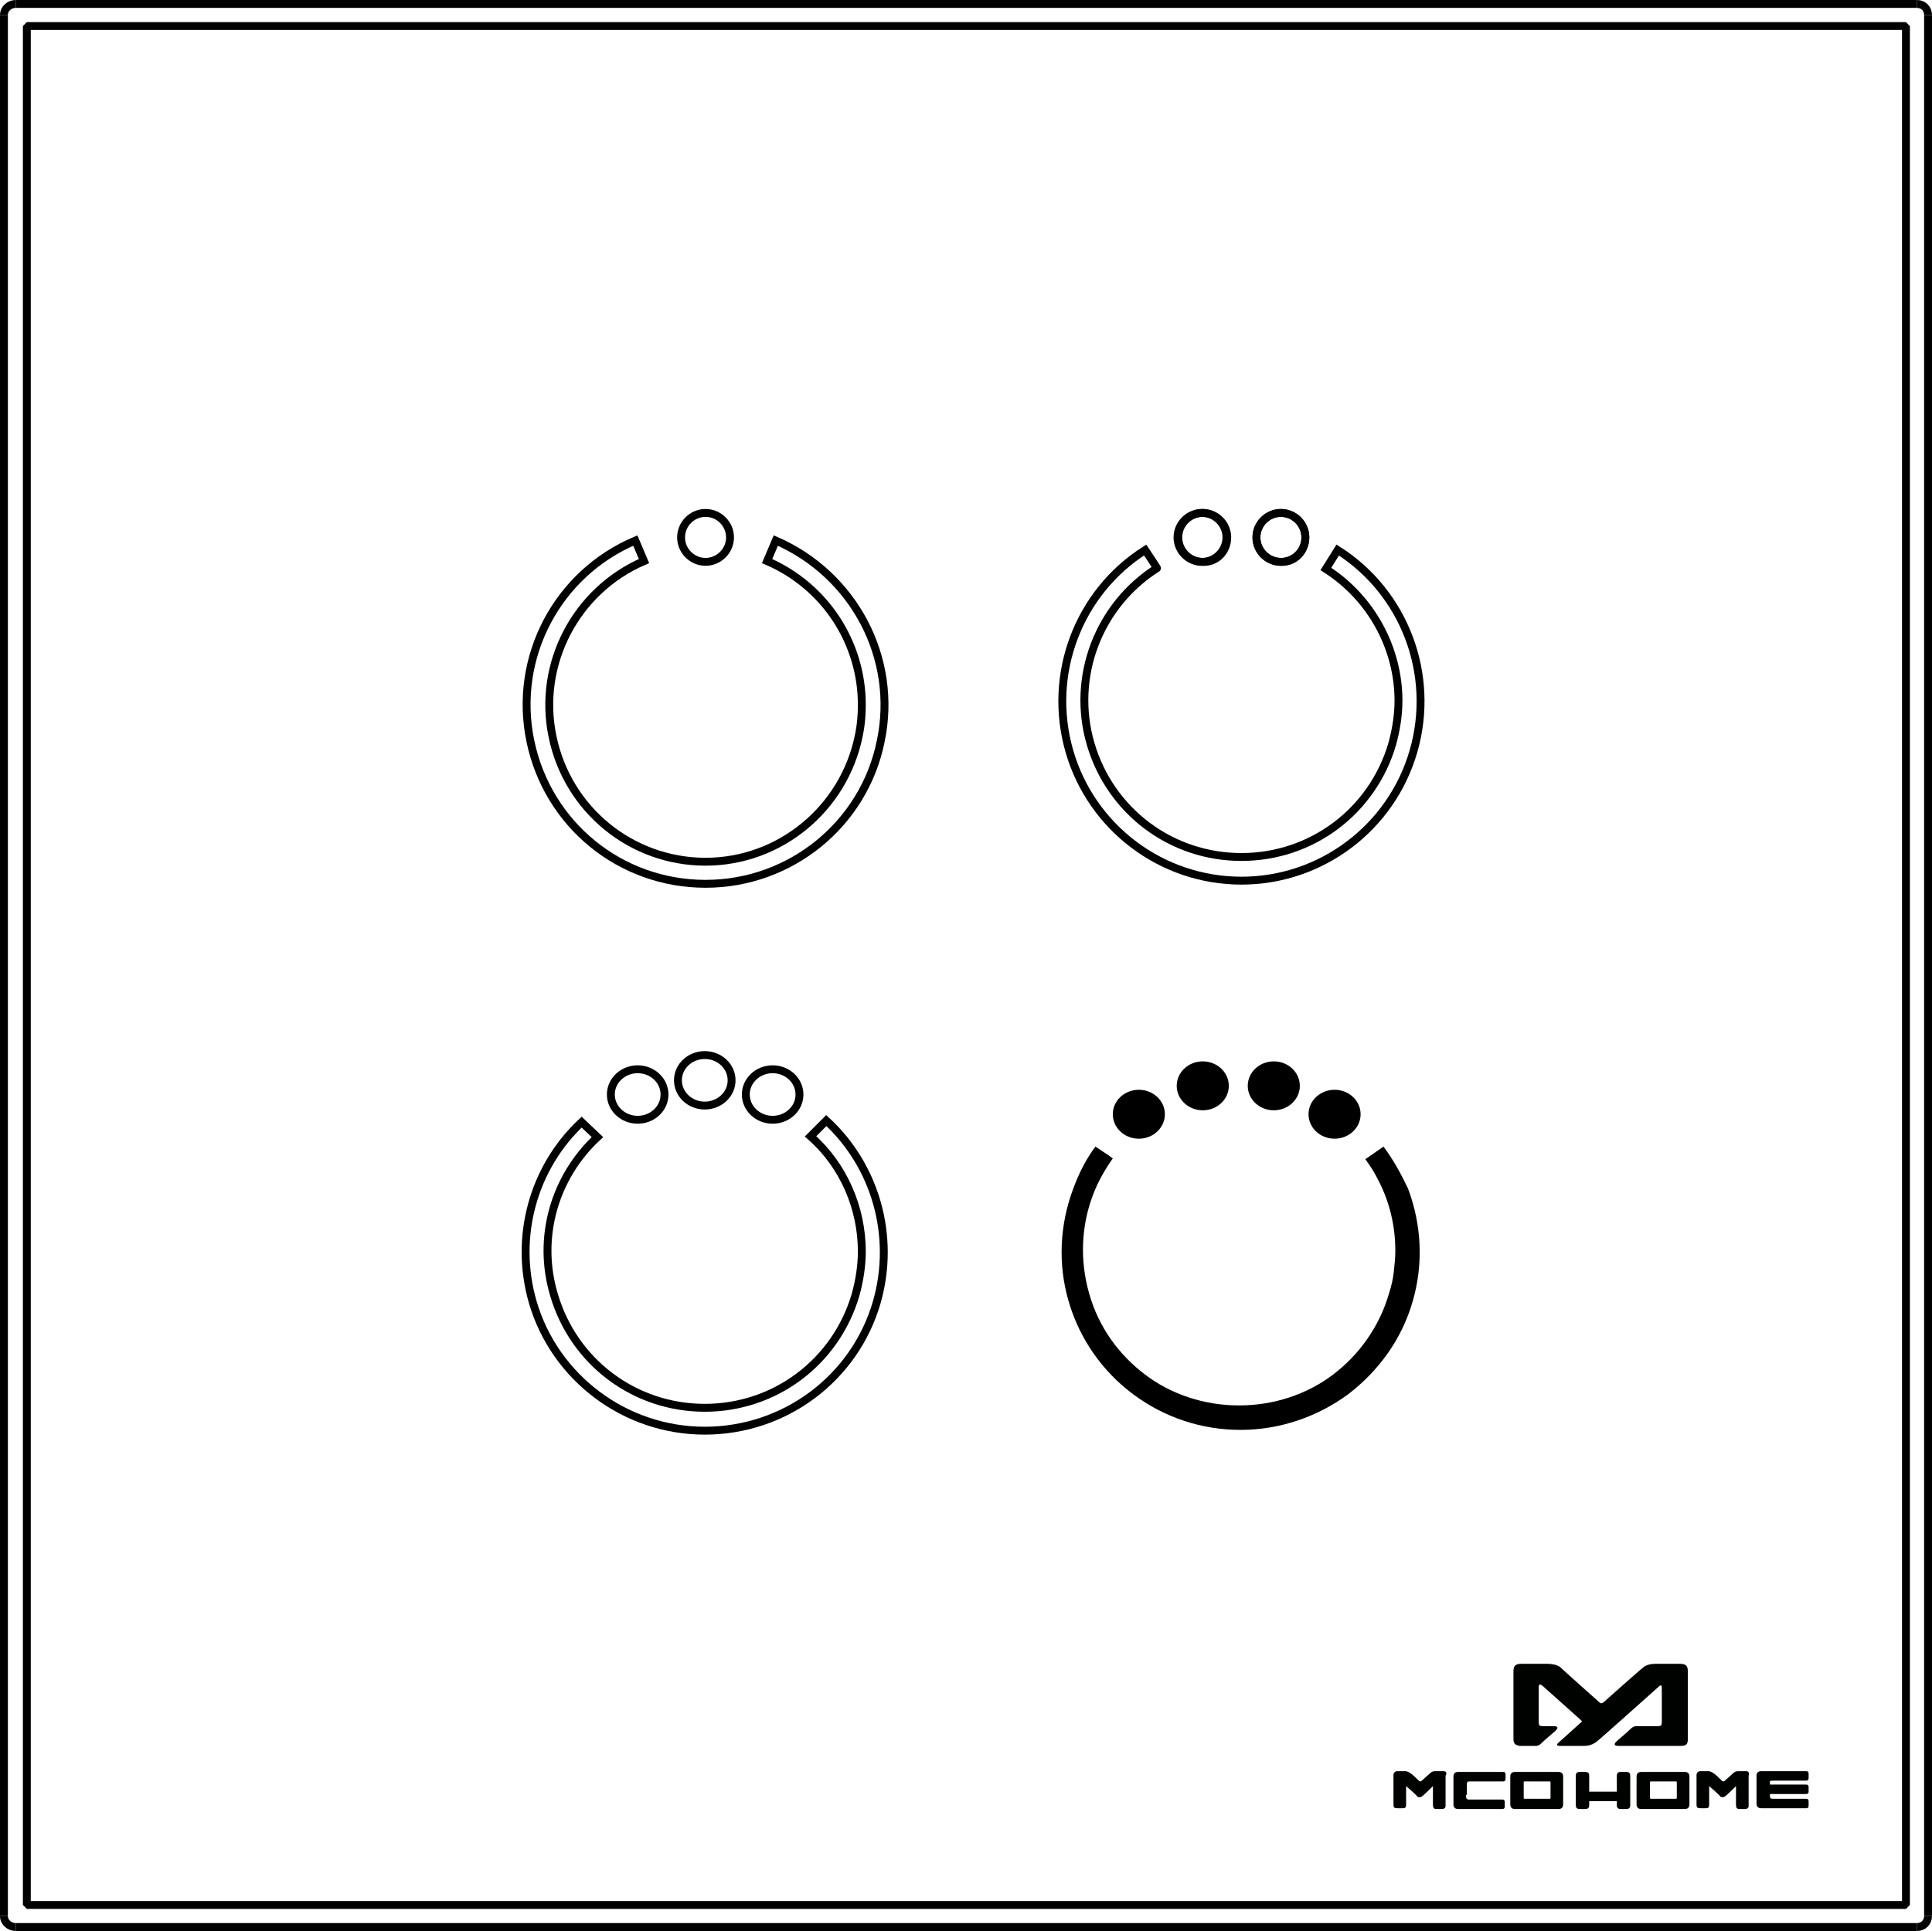 <?xml version="1.0" encoding="utf-8"?>
<!-- Generator: Adobe Illustrator 21.1.0, SVG Export Plug-In . SVG Version: 6.00 Build 0)  -->
<svg version="1.1"
	 id="svg2" inkscape:version="0.91 r13725" sodipodi:docname="MH-S412_icon.svg" xmlns:cc="http://creativecommons.org/ns#" xmlns:dc="http://purl.org/dc/elements/1.1/" xmlns:inkscape="http://www.inkscape.org/namespaces/inkscape" xmlns:rdf="http://www.w3.org/1999/02/22-rdf-syntax-ns#" xmlns:sodipodi="http://sodipodi.sourceforge.net/DTD/sodipodi-0.dtd" xmlns:svg="http://www.w3.org/2000/svg"
	 xmlns="http://www.w3.org/2000/svg" xmlns:xlink="http://www.w3.org/1999/xlink" x="0px" y="0px" viewBox="0 0 244.8 244.7"
	 style="enable-background:new 0 0 244.8 244.7;" xml:space="preserve">
<style type="text/css">
	.st0{fill:none;stroke:#000000;stroke-linejoin:bevel;}
	.st1{fill:#000200;}
	.st2{fill:none;}
	.st3{fill:none;stroke:#000000;stroke-miterlimit:10;}
</style>
<path id="path126" inkscape:connector-curvature="0" class="st0" d="M0.5,1.9v240.9"/>
<path id="path130" inkscape:connector-curvature="0" class="st0" d="M2,244.2h240.9"/>
<path id="path144" inkscape:connector-curvature="0" class="st0" d="M244.3,242.8V1.9"/>
<path id="path146" inkscape:connector-curvature="0" class="st0" d="M241.5,241.4H3.4V3.3h238.1V241.4z"/>
<path id="path148" inkscape:connector-curvature="0" class="st0" d="M242.9,0.5H2"/>
<g id="Layer1007" transform="translate(-163.635,-451.056)">
	<path id="path166" inkscape:connector-curvature="0" class="st1" d="M374.2,665v4.3c0,0.4-0.1,0.5-0.5,0.5h-2.8c0,0-0.3,0-0.6,0.3
		c-0.4,0.4-1.7,1.5-1.7,1.5s-0.9,0.7,0.1,0.7h7.9c0.7,0,0.9-0.2,0.9-0.9v-8.5c0-0.7-0.2-1-1-1h-3.1l0,0l0,0c-0.5,0-1.2,0.1-1.6,0.5
		c-0.3,0.2-4.9,4.3-4.9,4.3s-0.2,0.2-0.4,0.2l0,0c-0.1,0-0.3-0.2-0.3-0.2s-4.6-4.1-4.9-4.4c-0.4-0.3-1.1-0.4-1.6-0.4l0,0l0,0h-3.3
		c-0.8,0-1,0.3-1,1v5.4v1v2.1c0,0.6,0.2,0.8,0.8,0.9l0,0h0.1l0,0h1.4h0.6c0,0,0.3,0,0.6-0.3c0.4-0.4,1.7-1.5,1.7-1.5
		s0.9-0.7-0.1-0.7h-1.4c-0.4,0-0.5-0.1-0.5-0.5c0,0,0,0,0-0.1v-0.9v-3.4c0-0.2,0-0.6,0.5-0.2l4.7,4.2c0.1,0.1,0.2,0.2,0.3,0.3
		l-3,2.7c0,0-0.5,0.4,0.2,0.4h3l0,0l0,0c0.3,0,0.9,0,1.6-0.5c0.3-0.2,7.9-7,7.9-7C374.2,664.4,374.2,664.8,374.2,665L374.2,665z"/>
	<path id="path168" inkscape:connector-curvature="0" class="st1" d="M377.1,675.6h-5.5c-0.4,0-0.6,0.2-0.6,0.6v3.5
		c0,0.4,0.2,0.6,0.6,0.6h5.5c0.4,0,0.6-0.2,0.6-0.6v-3.5C377.7,675.8,377.5,675.6,377.1,675.6z M376.1,678.8L376.1,678.8
		c0,0.2,0,0.2-0.2,0.2h-3c-0.2,0-0.2,0-0.2-0.2V677c0-0.2,0-0.2,0.2-0.2h3c0.2,0,0.2,0,0.2,0.2V678.8z"/>
	<path id="path170" inkscape:connector-curvature="0" class="st1" d="M361.1,675.6h-5.5c-0.4,0-0.6,0.2-0.6,0.6v3.5
		c0,0.4,0.2,0.6,0.6,0.6h5.5c0.4,0,0.6-0.2,0.6-0.6v-3.5C361.7,675.8,361.5,675.6,361.1,675.6z M360.1,678.8L360.1,678.8
		c0,0.2,0,0.2-0.2,0.2h-3c-0.2,0-0.2,0-0.2-0.2V677c0-0.2,0-0.2,0.2-0.2h3c0.2,0,0.2,0,0.2,0.2V678.8z"/>
	<path id="path172" inkscape:connector-curvature="0" class="st1" d="M369.7,675.6H369c-0.3,0-0.5,0.1-0.5,0.5v2H365v-2
		c0-0.3-0.1-0.5-0.5-0.5h-0.7c-0.3,0-0.5,0.1-0.5,0.5v3.7c0,0.3,0.1,0.5,0.5,0.5h0.7c0.3,0,0.5-0.1,0.5-0.5v-0.5h3.5v0.5
		c0,0.3,0.1,0.5,0.5,0.5h0.7c0.3,0,0.5-0.1,0.5-0.5v-3.7C370.2,675.7,370,675.6,369.7,675.6z"/>
	<path id="path174" inkscape:connector-curvature="0" class="st1" d="M388.2,676.7h4.3c0.2,0,0.3-0.1,0.3-0.3v-0.6
		c0-0.2-0.1-0.3-0.3-0.3h-2.2h-3h-0.5c-0.4,0-0.6,0.2-0.6,0.6v3.5c0,0.4,0.2,0.6,0.6,0.6h0.5h3h2.2c0.2,0,0.3-0.1,0.3-0.3v-0.6
		c0-0.2-0.1-0.3-0.3-0.3h-4.3c-0.2,0-0.3-0.1-0.3-0.3v-0.3h4.6c0.2,0,0.3-0.1,0.3-0.3v-0.6c0-0.2-0.1-0.3-0.3-0.3h-4.6v-0.3
		C387.8,676.8,388,676.7,388.2,676.7L388.2,676.7z"/>
	<path id="path176" inkscape:connector-curvature="0" class="st1" d="M349.4,678.5v0.3c0,0.2,0.2,0.3,0.3,0.3h4.3
		c0.2,0,0.3,0.1,0.3,0.3v0.6c0,0.2-0.1,0.3-0.3,0.3h-2.2h-3h-0.4c-0.4,0-0.6-0.2-0.6-0.6v-3.5c0-0.4,0.2-0.6,0.6-0.6h0.5h3h2.2
		c0.2,0,0.3,0.1,0.3,0.3v0.6c0,0.2-0.1,0.3-0.3,0.3h-4.3c-0.2,0-0.3,0.1-0.3,0.3v0.3v1.1L349.4,678.5L349.4,678.5z"/>
	<path id="path178" inkscape:connector-curvature="0" class="st1" d="M346.5,675.5h-0.9c-0.3,0-0.5,0-0.8,0.3c-0.1,0.1-1,0.9-1,0.9
		s-0.1,0.1-0.2,0.1s-0.2-0.1-0.2-0.1s-0.8-0.8-1-0.9c-0.4-0.3-0.6-0.3-0.8-0.3h-0.9c-0.3,0-0.5,0.2-0.5,0.5v3.8
		c0,0.3,0.1,0.4,0.5,0.4h0.7c0.3,0,0.4-0.1,0.4-0.5v-2.3c0,0,1.3,1.1,1.4,1.3c0.1,0.1,0.2,0.1,0.3,0.1l0,0l0,0l0,0
		c0.1,0,0.2,0,0.3-0.1c0.2-0.1,1.4-1.3,1.4-1.3v2.4c0,0.3,0.1,0.5,0.4,0.5h0.7c0.3,0,0.5-0.1,0.5-0.4v-3.8
		C347,675.7,346.9,675.5,346.5,675.5L346.5,675.5z"/>
	<path id="path180" inkscape:connector-curvature="0" class="st1" d="M384.9,675.5H384c-0.3,0-0.5,0-0.8,0.3c-0.1,0.1-1,0.9-1,0.9
		s-0.1,0.1-0.2,0.1s-0.2-0.1-0.2-0.1s-0.8-0.8-1-0.9c-0.4-0.3-0.6-0.3-0.8-0.3h-0.9c-0.3,0-0.5,0.2-0.5,0.5v3.8
		c0,0.3,0.1,0.4,0.5,0.4h0.7c0.3,0,0.4-0.1,0.4-0.5v-2.3c0,0,1.3,1.1,1.4,1.3c0.1,0.1,0.2,0.1,0.3,0.1l0,0l0,0l0,0
		c0.1,0,0.2,0,0.3-0.1c0.2-0.1,1.4-1.3,1.4-1.3v2.4c0,0.3,0.1,0.5,0.4,0.5h0.7c0.3,0,0.5-0.1,0.5-0.4v-3.8
		C385.3,675.7,385.2,675.5,384.9,675.5L384.9,675.5z"/>
</g>
<path id="path182" inkscape:connector-curvature="0" class="st2" d="M122.4,64c-1.7,0-3.1,1.4-3.1,3.1s1.4,3.1,3.1,3.1
	s3.1-1.4,3.1-3.1S124.1,64,122.4,64z"/>
<g>
	<path id="path184" inkscape:connector-curvature="0" class="st3" d="M98.3,68.5l-1.1,2.6c7.4,3.2,12,10.4,12,18.2l0,0l0,0
		c0,1.3-0.1,2.6-0.4,4c-1.9,9.2-10,15.9-19.4,15.9S71.9,102.6,70,93.3c-1.9-9.2,3-18.5,11.6-22.2l-1.1-2.6
		C70.6,72.7,65,83.3,67.2,93.9S78.6,112,89.4,112s20.1-7.6,22.2-18.1C113.8,83.4,108.2,72.8,98.3,68.5z"/>
	<path id="path186" inkscape:connector-curvature="0" class="st3" d="M89.4,71.2c1.7,0,3.1-1.4,3.1-3.1S91.1,65,89.4,65
		s-3.1,1.4-3.1,3.1C86.3,69.8,87.7,71.2,89.4,71.2z"/>
</g>
<g>
	<path id="path154" inkscape:connector-curvature="0" class="st3" d="M165.4,68.1c0-1.7-1.4-3.1-3.1-3.1c-1.7,0-3.1,1.4-3.1,3.1
		s1.4,3.1,3.1,3.1C164,71.3,165.4,69.9,165.4,68.1z"/>
	<path id="path156" inkscape:connector-curvature="0" class="st3" d="M155.5,68.1c0-1.7-1.4-3.1-3.1-3.1s-3.1,1.4-3.1,3.1
		s1.4,3.1,3.1,3.1C154.1,71.3,155.5,69.9,155.5,68.1z"/>
	<path id="path188" inkscape:connector-curvature="0" class="st3" d="M145.1,69.7c-8.5,5.4-12.4,15.8-9.6,25.5s11.7,16.4,21.8,16.4
		s19-6.7,21.8-16.4s-1.1-20.1-9.6-25.5l-1.5,2.4c5.8,3.7,9.2,10.1,9.2,16.7l0,0l0,0c0,1.8-0.3,3.7-0.8,5.5
		c-2.5,8.5-10.2,14.3-19.1,14.3c-8.9,0-16.6-5.8-19.1-14.3s1-17.6,8.4-22.3C146.7,72.1,145.1,69.7,145.1,69.7z"/>
	<path id="path190" inkscape:connector-curvature="0" class="st3" d="M149.2,68.1c0,1.7,1.4,3.1,3.1,3.1s3.1-1.4,3.1-3.1
		S154,65,152.3,65S149.2,66.4,149.2,68.1z"/>
	<path id="path192" inkscape:connector-curvature="0" class="st3" d="M162.3,65c-1.7,0-3.1,1.4-3.1,3.1s1.4,3.1,3.1,3.1
		c1.7,0,3.1-1.4,3.1-3.1S164,65,162.3,65z"/>
</g>
<path class="st0" d="M244.3,1.9c0-0.8-0.6-1.4-1.4-1.4"/>
<path class="st0" d="M0.5,1.9c0-0.8,0.7-1.4,1.5-1.4"/>
<path class="st0" d="M0.5,242.8c0,0.8,0.7,1.4,1.5,1.4"/>
<path class="st0" d="M244.3,242.8c0,0.8-0.6,1.4-1.4,1.4"/>
<g>
	<ellipse cx="144.3" cy="141.2" rx="3.3" ry="3.1"/>
	<ellipse cx="161.4" cy="137.6" rx="3.3" ry="3.1"/>
	<ellipse cx="152.4" cy="137.6" rx="3.3" ry="3.1"/>
	<ellipse cx="169.1" cy="141.2" rx="3.3" ry="3.1"/>
	<path id="path188_3_" inkscape:connector-curvature="0" d="M141.1,146.5"/>
	<path id="path188_7_" inkscape:connector-curvature="0" d="M138.7,145.2"/>
	<path id="path188_8_" inkscape:connector-curvature="0" d="M138.8,145.1"/>
	<path id="path188_6_" inkscape:connector-curvature="0" d="M138.8,145"/>
	<path d="M138.7,145.2"/>
	<path d="M138.6,145.3"/>
	<path d="M138.6,145.3"/>
	<path d="M172.9,146.8"/>
	<path d="M172.9,146.8"/>
	<path d="M175.3,145.3"/>
	<path d="M175.3,145.3"/>
	<path d="M175.3,145.3"/>
	<path d="M175.3,145.3l-2.3,1.6c0.5,0.7,1,1.4,1.4,2.2c1.6,2.9,2.4,6.1,2.4,9.4l0,0l0,0l0,0l0,0c0,0.9-0.1,1.8-0.2,2.7
		c-0.1,0.9-0.3,1.8-0.6,2.7c-1.2,4.2-3.8,7.8-7.1,10.3s-7.5,3.9-11.9,3.9s-8.6-1.4-11.9-3.9c-3.3-2.5-5.9-6-7.1-10.3
		c-1.2-4.2-1-8.6,0.5-12.5c0.6-1.6,1.5-3.2,2.5-4.6l-0.5-0.3l0.5,0.3l-1.1-0.8l-1.1-0.8l1.1,0.8l0.7,0.5l-1.8-1.2
		c-1.2,1.6-2.1,3.4-2.8,5.3c-1.7,4.5-2,9.5-0.6,14.3s4.3,8.9,8.2,11.8s8.6,4.5,13.6,4.5s9.8-1.7,13.6-4.5c3.8-2.9,6.8-6.9,8.2-11.8
		c1.4-4.8,1.1-9.8-0.6-14.3C177.5,148.7,176.5,146.9,175.3,145.3z"/>
</g>
<g>
	<path id="path188_4_" inkscape:connector-curvature="0" class="st3" d="M74.1,141.9"/>
	<path id="path188_10_" inkscape:connector-curvature="0" class="st3" d="M76.6,143.3"/>
	<path id="path188_13_" inkscape:connector-curvature="0" class="st3" d="M76,143.8"/>
	<ellipse class="st3" cx="89.3" cy="136.9" rx="3.4" ry="3.2"/>
	<ellipse class="st3" cx="80.8" cy="138.7" rx="3.4" ry="3.2"/>
	<ellipse class="st3" cx="97.9" cy="138.7" rx="3.4" ry="3.2"/>
	<path class="st3" d="M102.7,143.9"/>
	<path class="st3" d="M102.7,144l2-2c6.2,5.7,8.8,14.6,6.4,23c-2.8,9.7-11.7,16.3-21.8,16.3s-19-6.7-21.8-16.3
		c-2.4-8.3,0.1-17.1,6.2-22.8l2,1.9c-5.4,5-7.7,12.7-5.5,20c2.5,8.5,10.2,14.3,19.1,14.3s16.6-5.8,19.1-14.3
		c0.5-1.8,0.8-3.7,0.8-5.5l0,0l0,0C109.2,153.1,106.9,147.7,102.7,144z"/>
</g>
</svg>
